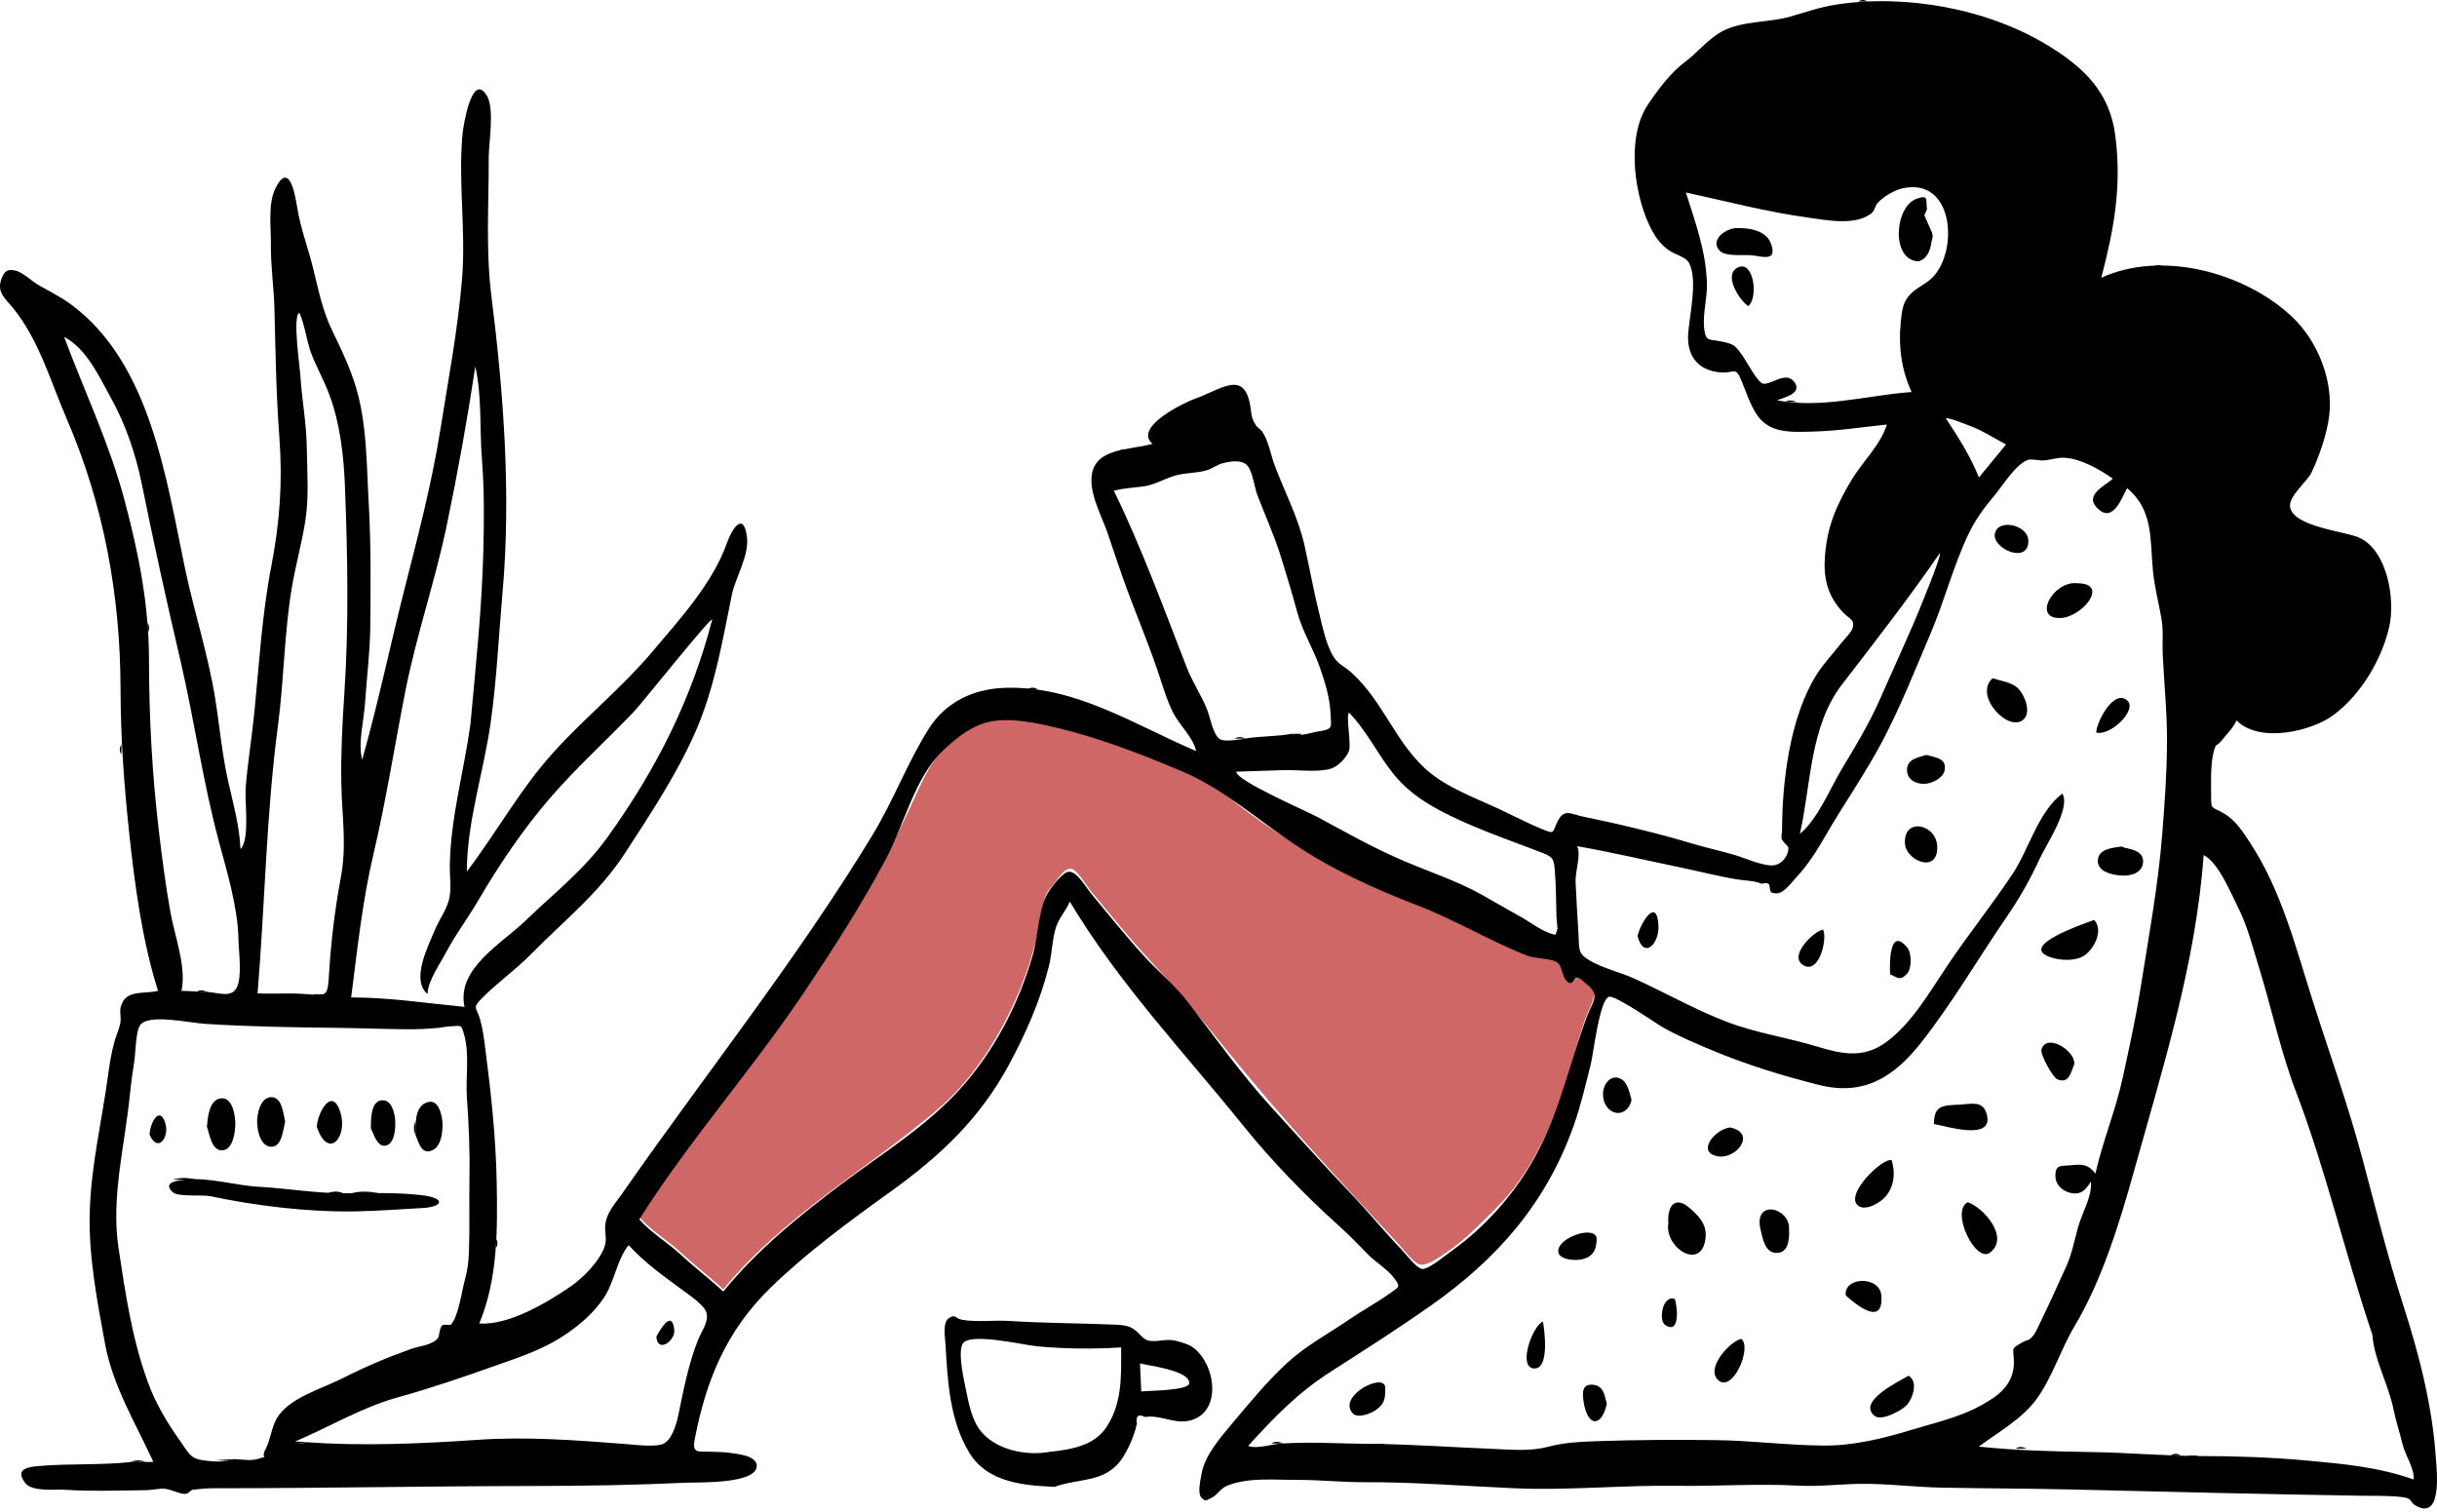 <svg width="287" height="178" viewBox="0 0 287 178" fill="none" xmlns="http://www.w3.org/2000/svg">
<path fill-rule="evenodd" clip-rule="evenodd" d="M75.289 143.332C76.648 144.904 78.656 146.071 80.197 147.509C81.815 149.019 83.57 150.339 85.182 151.831C92.29 143.143 102.027 137.816 110.463 130.607C114.462 127.189 117.408 122.553 119.564 117.795C120.669 115.356 121.486 112.845 122.125 110.247C122.413 109.077 122.694 107.91 122.882 106.724C123.11 105.287 123.169 105.165 124.139 104.043C124.556 103.561 125.364 102.151 126.181 102.306C126.869 102.437 128.127 104.531 128.562 105.048C130.652 107.535 132.678 110.098 134.879 112.489C138.246 116.148 141.311 119.748 144.437 123.625C150.832 131.559 157.73 139.027 164.691 146.491C165.207 147.045 166.411 148.668 167.153 148.887C168.054 149.152 169.52 148.046 170.428 147.427C172.621 145.935 174.348 144.088 176.223 142.238C179.88 138.628 182.356 133.561 184.022 128.74C185.019 125.854 185.668 122.863 186.697 119.987C187.126 118.788 188.098 117.315 187.604 116.271C187.457 115.96 186.522 115.133 186.192 115.07C185.802 114.995 185.151 115.53 185.016 115.493C183.721 115.138 184.44 113.783 183.67 113.054C183.233 112.641 181.013 112.701 180.35 112.474C177.927 111.643 175.753 110.057 173.462 109.11C163.87 105.148 154.162 101.293 145.882 94.822C143.735 93.144 142.308 91.883 139.746 90.799C137.156 89.703 134.553 88.725 131.911 87.769C129.58 86.925 127.237 86.134 124.829 85.529C122.225 84.875 118.531 84.046 115.929 84.888C110.82 86.542 109.17 90.752 107.136 95.193C104.383 101.201 101.055 106.887 97.446 112.417C90.505 123.057 82.063 132.605 75.289 143.332Z" fill="#CF6767"/>
<path fill-rule="evenodd" clip-rule="evenodd" d="M229.157 49.265C229.438 49.122 231.633 50.016 232.001 50.153C233.473 50.699 234.859 51.606 236.246 52.344C235.183 53.637 234.12 54.931 233.058 56.224C232.016 53.669 230.678 51.561 229.157 49.265ZM228.432 65.16C228.794 65.201 225.741 72.536 225.385 73.359C224.088 76.355 222.726 79.321 221.412 82.309C220.139 85.204 218.523 87.868 216.896 90.573C215.504 92.886 214.073 96.476 211.973 98.189C213.299 92.308 213.124 85.546 216.926 80.608C220.868 75.488 224.765 70.489 228.432 65.16ZM75.289 143.593C81.179 134.266 88.552 126.015 94.694 116.854C98.133 111.725 101.48 106.53 104.375 101.07C106.481 97.099 107.79 91.432 111.042 88.396C112.475 87.058 114.006 85.749 115.93 85.149C118.561 84.329 122.185 85.142 124.829 85.79C129.756 86.998 134.568 88.874 139.235 90.844C143.969 92.843 148.007 96.432 152.284 99.316C156.872 102.409 161.838 104.663 166.978 106.636C171.453 108.354 175.435 110.82 179.887 112.549C180.774 112.894 182.584 112.843 183.328 113.293C184.13 113.776 183.814 115.205 184.788 115.732C185.227 115.97 185.373 115.108 185.71 115.122C186.123 115.139 186.499 115.623 186.896 115.93C188.514 117.178 187.523 118.01 186.882 119.728C184.794 125.324 183.672 131.018 180.74 136.302C178.33 140.645 174.88 144.536 170.818 147.411C170.2 147.849 168.186 149.544 167.46 149.431C166.808 149.33 165.479 147.594 165.028 147.123C162.983 144.984 161.113 142.683 159.069 140.541C155.91 137.23 152.869 133.83 149.804 130.474C146.245 126.578 143.096 122.164 139.89 118.001C138.416 116.086 136.518 114.526 134.879 112.75C132.676 110.363 130.652 107.796 128.562 105.309C127.93 104.557 126.87 102.632 125.887 102.654C125.198 102.67 123.984 104.292 123.624 104.8C122.285 106.689 122.291 110.1 121.625 112.458C120 118.207 117.07 123.823 113.052 128.259C109.056 132.671 103.938 135.809 99.212 139.355C94.092 143.197 89.242 147.129 85.182 152.092C83.571 150.6 81.815 149.28 80.197 147.77C78.656 146.332 76.648 145.165 75.289 143.593ZM151.106 169.98C149.961 169.992 148.021 170.696 146.997 170.272C150.036 166.91 152.826 164.025 156.67 161.562C160.66 159.005 164.636 156.471 168.51 153.744C176.319 148.248 182.062 141.73 185.324 132.577C186.164 130.22 186.727 127.748 187.342 125.325C187.673 124.02 188.333 117.916 189.452 117.389C190.115 117.076 195.106 120.584 195.897 121.021C197.746 122.044 199.601 122.836 201.513 123.636C205.622 125.357 209.857 126.669 214.214 127.764C219.438 129.078 222.996 126.905 226.231 122.799C229.903 118.141 232.953 112.886 236.31 107.994C237.837 105.769 239.101 103.548 240.228 101.094C240.966 99.489 243.892 95.157 242.881 93.446C239.997 95.642 238.959 100.009 236.994 102.95C234.545 106.615 231.785 110.07 229.323 113.732C227.253 116.81 225.141 120.541 222.083 122.755C219.392 124.701 216.837 124.103 213.942 123.228C210.433 122.168 206.795 121.645 203.357 120.33C199.635 118.907 196.114 116.889 192.483 115.243C190.791 114.475 188.764 114.039 187.169 113.082C185.794 112.258 185.999 111.823 185.898 110.067C185.78 108.019 185.645 105.97 185.554 103.921C185.493 102.543 186.238 100.676 185.732 99.648C189.855 100.363 193.883 101.32 197.977 102.167C200.218 102.63 202.379 103.204 204.643 103.568C205.506 103.707 206.685 103.703 207.458 104.079C208.074 103.902 208.389 104.014 208.401 104.416C208.43 104.634 208.477 104.849 208.541 105.061C209.805 105.636 210.54 104.403 211.636 103.22C212.989 101.76 214.002 100.116 214.995 98.4C217.214 94.565 219.771 90.957 221.825 87.014C223.918 82.994 225.618 78.689 227.392 74.519C229.02 70.692 230.063 66.554 231.861 62.818C232.664 61.15 233.682 59.771 234.87 58.362C235.85 57.2 237.359 54.692 238.823 54.158C239.21 54.017 240.224 54.254 240.663 54.223C241.54 54.16 242.321 53.838 243.218 53.909C245.16 54.061 247.278 55.289 248.83 56.369C247.827 57.263 245.318 58.349 247.12 59.96C248.869 61.523 249.835 58.719 250.502 57.49C253.645 60.071 253.19 63.629 253.553 67.275C253.743 69.179 254.242 71.053 254.564 72.928C254.795 74.278 254.633 75.674 254.699 77.052C254.868 80.553 255.22 83.904 255.203 87.356C255.185 91.046 254.933 94.609 254.638 98.272C254.141 104.439 253.002 110.609 252.026 116.727C251.476 120.166 250.725 123.507 249.995 126.891C249.166 130.731 247.634 134.368 246.774 138.198C245.899 137.085 245.24 137.08 243.824 137.227C242.734 137.341 242.003 137.081 242.066 138.593C242.108 139.574 242.973 140.323 243.93 140.494C245.178 140.717 245.602 140.095 246.246 139.149C246.396 140.94 245.192 142.812 244.716 144.56C244.265 146.217 243.967 147.842 243.209 149.428C242.47 150.975 241.838 152.501 241.09 154.033C240.746 154.738 240.423 155.454 240.075 156.158C239.899 156.514 239.692 157.004 239.429 157.305C238.812 158.008 238.911 157.667 238.189 158.068C236.617 158.941 237.207 158.724 237.171 160.527C237.135 162.305 236.223 163.612 234.76 164.612C231.657 166.733 228.596 167.323 225.068 168.395C221.781 169.394 218.319 170.251 214.838 170.231C210.575 170.208 206.369 169.649 202.106 169.592C197.403 169.53 192.655 169.555 187.961 169.718C186.028 169.785 184.232 169.871 182.366 170.364C180.198 170.938 178.101 170.711 175.867 170.624C171.101 170.438 166.17 170.069 161.466 170.036C158.079 170.012 154.505 169.776 151.106 169.98ZM27.512 171.828C26.665 172.275 24.765 172.092 23.913 171.967C22.413 171.749 22.252 171.154 21.3 169.816C19.661 167.511 18.331 165.305 17.367 162.636C15.521 157.527 14.768 152.301 13.958 146.957C13.058 141.019 14.702 134.864 15.29 128.967C15.425 127.614 15.61 126.273 15.824 124.93C15.952 124.127 15.985 121.396 16.513 120.701C17.528 119.366 22.248 120.443 24.104 120.564C29.284 120.902 34.498 120.981 39.675 121.04C42.436 121.071 45.212 121.187 47.945 121.208C49.2 121.218 50.428 121.156 51.687 121.034C52.109 120.993 52.52 120.896 52.945 120.873C54.398 120.792 54.289 120.581 54.664 121.868C55.322 124.123 54.816 126.991 54.989 129.331C55.22 132.458 55.345 135.63 55.288 138.763C55.235 141.659 55.334 144.548 55.225 147.45C55.18 148.652 55.049 149.632 54.732 150.78C54.374 152.077 53.979 155.109 53.086 156.007C52.985 156.11 52.226 155.871 52.025 156.126C51.714 156.518 51.771 157.348 51.558 157.601C50.869 158.422 49.443 158.487 48.409 158.856C45.572 159.867 42.97 160.966 40.296 162.33C37.907 163.549 34.054 164.586 32.618 166.991C31.959 168.093 31.87 169.547 31.265 170.684C30.575 171.979 31.955 171.302 30.265 171.828C29.505 172.064 28.292 171.828 27.512 171.828ZM279.389 157.175C279.604 160.167 281.289 163.016 281.876 165.958C282.15 167.335 282.616 168.689 282.939 170.059C283.248 171.372 284.366 172.928 284.253 174.228C280.127 172.758 275.947 172.388 271.634 171.991C267.547 171.615 263.229 171.466 259.176 171.464C255.045 171.462 250.629 171.059 246.376 170.996C241.929 170.931 237.414 170.815 233.031 170.354C235.323 168.657 238.191 167.063 239.883 164.701C241.723 162.133 242.678 158.917 244.297 156.208C247.546 150.771 249.611 144.025 251.314 137.917C254.752 125.587 258.594 113.484 259.52 100.695C261.282 101.597 262.681 105.098 263.563 106.842C264.689 109.068 265.279 111.481 266.011 113.847C267.518 118.72 268.562 123.773 270.407 128.599C273.935 137.826 276.203 147.768 279.389 157.175ZM55.399 85.311C54.636 90.826 53.036 96.412 52.974 101.993C52.961 103.221 53.169 104.584 52.913 105.795C52.64 107.088 51.751 108.23 51.238 109.459C50.423 111.409 48.36 115.406 50.35 117.058C50.39 115.49 51.825 113.499 52.548 112.127C53.637 110.062 55.068 108.173 56.249 106.158C58.721 101.941 61.491 97.814 64.677 94.097C67.78 90.476 71.356 87.263 74.646 83.815C75.635 82.779 83.565 72.808 83.88 72.947C81.421 82.433 77.239 90.687 71.516 98.63C68.71 102.523 65.343 105.085 61.927 108.384C59.083 111.131 53.722 114.068 54.706 118.569C50.259 118.142 45.842 117.459 41.355 117.459C42.093 111.78 42.658 106.192 43.976 100.606C45.471 94.264 46.484 87.733 47.749 81.334C49.041 74.802 51.231 68.478 52.594 61.959C53.899 55.715 55.02 49.484 55.977 43.171C56.767 46.669 56.475 50.511 56.756 54.08C57.042 57.726 57.015 61.305 56.919 64.972C56.743 71.785 56.017 78.515 55.399 85.311ZM36.132 52.832C36.107 49.916 35.542 47.04 35.368 44.131C35.314 43.238 34.426 37.149 35.255 36.831C35.936 38.317 36.095 40.219 36.715 41.779C37.333 43.337 38.161 44.822 38.754 46.39C40.04 49.789 40.484 53.635 40.622 57.248C40.936 65.421 41.098 73.576 40.548 81.749C40.313 85.253 40.132 88.762 40.197 92.272C40.267 96.135 40.859 99.487 40.141 103.318C39.43 107.111 38.983 110.889 38.746 114.738C38.58 117.439 38.513 117.248 35.936 117.058C34.075 116.921 32.196 117.067 30.333 116.982C31.204 106.454 31.346 95.904 32.738 85.416C33.448 80.065 33.467 74.637 34.349 69.306C34.787 66.658 35.523 64.064 35.945 61.413C36.399 58.566 36.176 55.7 36.132 52.832ZM224.601 46.206C219.639 46.636 214.362 48.12 209.276 47.14C210.114 46.801 212.308 46.332 211.321 44.992C210.317 43.629 208.625 45.358 207.624 45.179C207.006 45.069 205.642 42.489 205.262 41.954C204.398 40.74 204.294 40.528 202.741 40.217C201.237 39.916 200.896 40.242 200.705 38.746C200.486 37.026 201.081 35.093 201.022 33.334C200.896 29.547 199.674 26.227 198.537 22.664C203.367 23.715 208.091 24.961 213.03 25.639C215.141 25.928 218.426 26.596 220.344 25.161C220.843 24.788 220.763 24.284 221.171 23.851C221.856 23.125 223.125 22.375 224.096 22.168C230.07 20.896 230.653 29.413 227.659 32.6C226.909 33.398 225.866 33.792 225.098 34.524C224.073 35.5 223.989 36.528 223.84 38.018C223.559 40.811 223.94 43.616 225.132 46.171L224.601 46.206ZM152.103 86.413C150.339 86.748 148.498 86.671 146.73 86.957C146.102 87.058 144.218 87.412 143.666 87.045C142.823 86.484 142.523 84.428 142.124 83.47C141.423 81.785 140.43 80.316 139.761 78.6C137.028 71.593 134.479 64.558 131.174 57.79C132.441 57.461 133.413 57.448 134.69 57.278C136.021 57.1 137.226 56.314 138.496 55.976C139.702 55.655 140.965 55.737 142.16 55.363C142.819 55.157 143.384 54.7 144.033 54.54C145.067 54.286 146.275 54.137 146.89 54.816C147.521 55.513 147.742 57.423 148.085 58.323C148.999 60.72 150.061 63.033 150.826 65.485C151.517 67.697 152.173 69.885 152.781 72.116C153.424 74.472 154.69 76.414 155.461 78.665C156.047 80.378 156.601 82.129 156.689 83.956C156.774 85.738 157.033 85.852 155.251 86.136C154.351 86.28 152.949 86.815 152.103 86.413ZM36.064 169.83C35.605 170.044 35.172 170.015 34.765 169.744C38.748 168.062 42.621 165.729 46.776 164.575C50.673 163.493 54.461 162.2 58.216 160.867C61.267 159.784 64.009 158.941 66.768 157.035C68.442 155.877 69.929 154.576 71.08 152.886C72.361 151.003 72.646 148.324 74.033 146.629C75.905 148.685 78.105 150.242 80.32 151.876C81.086 152.441 82.924 153.674 83.186 154.548C83.517 155.652 82.631 156.708 82.193 157.825C81.07 160.686 80.522 163.546 79.913 166.52C79.669 167.712 79.142 169.504 78.163 170.003C77.271 170.457 74.689 170.127 73.579 170.043C67.791 169.604 62.105 169.155 56.281 169.555C49.692 170.007 42.637 170.319 36.064 169.83ZM24.502 116.817C23.45 116.821 22.422 116.689 21.374 116.689C21.979 113.864 20.565 110.208 20.064 107.389C19.502 104.234 19.075 100.972 18.701 97.793C17.912 91.096 17.555 84.479 17.545 77.733C17.535 71.205 16.347 65.239 14.682 58.964C12.895 52.224 9.968 46.163 7.548 39.663C10.202 41.067 11.672 44.35 13.067 46.861C14.83 50.035 16.005 53.55 16.725 57.113C18.114 63.987 19.637 70.882 21.24 77.745C22.91 84.891 23.891 92.103 25.803 99.19C26.735 102.646 28.003 106.899 28.074 110.463C28.103 111.937 28.547 115.025 27.879 116.306C27.254 117.504 25.872 116.939 24.502 116.817ZM183.304 107.951C183.359 108.685 183.411 109.383 183.542 110.108C182.084 110.094 180.239 108.582 178.989 107.903C177.467 107.076 175.942 106.164 174.453 105.333C171.578 103.728 168.315 102.67 165.245 101.352C161.719 99.837 158.478 98.007 155.106 96.183C153.928 95.547 145.463 91.877 145.605 90.875C147.464 90.813 149.322 90.751 151.181 90.689C152.774 90.636 155.242 90.996 156.768 90.504C157.603 90.234 158.542 89.24 158.857 88.462C159.169 87.692 158.468 84.151 158.876 83.925C160.956 86.049 162.263 88.871 164.123 91.162C166.178 93.694 168.834 95.173 171.761 96.519C174.993 98.005 178.338 99.156 181.641 100.429C183.034 100.966 183.006 101.273 183.127 102.801C183.263 104.508 183.248 106.239 183.304 107.951ZM15.353 172.176C11.849 172.552 8.259 172.337 4.728 172.63C3.443 172.737 1.662 172.896 2.954 174.62C3.768 175.706 6.376 175.358 7.558 175.433C10.734 175.635 14.096 175.527 17.279 175.48C17.948 175.47 18.689 175.271 19.366 175.316C20.148 175.367 21.084 175.929 21.797 175.925C22.236 175.922 22.393 175.459 22.772 175.417C23.597 175.324 24.422 175.256 25.254 175.257C37.833 175.259 50.24 175.006 62.788 174.993C68.788 174.987 74.885 174.883 80.883 174.601C82.142 174.542 89.315 174.8 89.116 172.532C89.014 171.364 86.673 171.199 85.819 171.075C85.186 170.983 84.529 170.998 83.894 170.964C82.21 170.873 81.471 171.279 81.827 169.435C83.175 162.442 85.591 156.662 90.753 151.634C94.974 147.523 100.056 143.793 104.837 140.36C110.642 136.191 115.351 131.806 118.797 125.427C120.81 121.701 122.494 117.893 123.528 113.773C123.9 112.292 123.909 110.606 124.365 109.177C124.716 108.078 125.515 107.308 125.986 106.169C131.762 115.815 139.416 123.885 146.435 132.583C149.788 136.738 153.614 140.685 157.621 144.3C158.81 145.373 159.919 146.493 161.029 147.647C161.957 148.613 163.431 149.472 164.215 150.544C164.967 151.572 164.782 151.523 163.637 152.34C162.124 153.419 160.457 154.316 158.92 155.368C156.464 157.05 153.783 158.472 151.587 160.497C149.211 162.686 147.136 165.222 145.06 167.691C143.676 169.337 141.861 171.449 141.513 173.529C141.397 174.218 140.96 175.92 141.537 176.424C142.031 176.855 141.981 176.692 142.594 176.429C143.397 176.085 143.634 175.294 144.615 174.918C147.125 173.955 150.162 174.285 152.774 174.274C155.387 174.262 158.022 174.555 160.633 174.545C166.597 174.52 172.434 175.003 178.396 175.262C184.728 175.537 191.138 174.877 197.449 174.971C202.125 175.04 206.925 174.69 211.73 174.95C214.202 175.083 216.629 174.774 219.039 174.74C222.195 174.694 225.435 175.123 228.617 175.185C233.841 175.285 239 175.285 244.255 175.41C255.559 175.681 266.802 175.96 278.112 176.139C279.621 176.163 281.272 176.112 282.763 176.282C284.346 176.462 283.529 176.799 284.614 177.368C287.654 178.963 286.952 173.052 286.879 171.89C286.489 165.66 284.907 159.55 283.006 153.635C281.203 148.026 279.739 142.155 278.212 136.424C276.541 130.152 274.363 124.136 272.385 117.926C270.359 111.562 268.709 104.95 265.029 99.308C264.19 98.024 263.324 96.641 261.975 95.831C260.464 94.923 260.399 95.453 260.4 93.791C260.401 92.226 260.304 90.135 260.674 88.641C261.008 87.292 260.956 88.092 261.708 87.123C262.319 86.334 262.959 85.796 263.398 84.838C266.094 87.572 272.265 86.129 274.87 84.161C278.058 81.752 280.486 77.687 281.376 73.816C282.091 70.707 281.214 64.782 277.773 63.287C276.096 62.558 269.935 62.007 269.689 59.632C269.562 58.406 271.73 56.682 272.23 55.628C273.157 53.675 274.048 51.078 274.306 48.937C274.809 44.758 272.912 40.085 269.89 37.263C264.346 32.085 254.593 29.427 247.462 32.712C248.969 26.956 249.878 21.99 249.12 16.003C248.466 10.844 245.422 7.958 241.234 5.388C234.087 1.003 224.369 -0.728 216.197 0.547C214.34 0.837 212.558 1.459 210.839 1.953C208.341 2.672 205.351 2.433 202.992 3.6C201.282 4.446 199.983 6.132 198.482 7.257C196.728 8.571 195.271 10.532 194.053 12.346C191.448 16.224 192.466 23.422 194.646 27.315C195.114 28.15 195.692 28.853 196.465 29.423C197.271 30.016 198.499 30.201 198.914 30.97C199.977 32.94 198.951 37.205 198.81 39.334C198.644 41.807 199.894 43.664 202.698 43.861C204.32 43.976 204.372 43.035 205.148 44.971C205.652 46.226 206.109 47.593 206.835 48.743C208.333 51.114 211.076 50.883 213.574 50.819C216.466 50.744 219.315 50.287 222.209 49.999C221.444 52.448 219.352 54.348 218.046 56.53C216.28 59.48 215.216 61.926 214.929 65.364C214.709 68.005 215.184 70.091 216.992 72.056C217.74 72.87 218.403 72.91 218.217 73.848C218.104 74.421 217.114 75.366 216.764 75.823C215.837 77.031 214.761 78.141 213.945 79.432C210.806 84.399 209.879 91.972 209.871 97.754C209.871 98.019 209.729 98.583 209.846 98.858C209.933 99.06 210.592 99.701 210.601 99.757C210.73 100.5 210.005 101.775 208.868 101.901C207.673 102.033 205.485 101.036 204.373 100.708C202.595 100.184 200.782 99.797 199.008 99.258C196.142 98.389 193.289 97.695 190.376 97.014C189.059 96.706 187.735 96.45 186.414 96.162C184.91 95.834 184.211 95.201 183.434 96.732C182.768 98.046 183.182 98.284 181.569 97.622C179.966 96.964 178.401 96.149 176.836 95.407C174.077 94.098 170.791 92.931 168.411 90.999C164.441 87.775 162.971 82.642 159.171 79.221C158.113 78.269 157.482 78.252 156.813 76.933C156.097 75.521 155.727 73.71 155.351 72.191C154.692 69.531 154.222 66.862 153.624 64.204C152.879 60.894 151.269 57.896 150.094 54.738C149.636 53.508 149.399 51.944 148.661 50.839C148.465 50.545 148.091 50.38 147.939 50.137C147.413 49.304 147.419 49.076 147.283 48.074C146.646 43.391 143.851 45.855 140.797 46.928C139.51 47.381 133.4 50.315 135.733 52.266C132.952 53.073 128.497 52.634 128.534 56.62C128.554 58.663 129.775 60.848 130.431 62.759C131.013 64.457 131.576 66.161 132.168 67.856C133.463 71.568 135.036 75.169 136.3 78.893C136.877 80.59 137.352 82.327 138.155 83.929C138.862 85.342 140.576 86.899 140.858 88.444C133.447 85.282 126.59 80.71 118.293 81.002C114.661 81.129 111.364 82.656 109.358 85.85C106.842 89.854 105.188 94.336 102.729 98.377C93.786 113.075 83.119 126.428 73.301 140.518C72.547 141.601 71.577 142.625 71.315 143.963C71.145 144.836 71.476 145.709 71.271 146.547C70.846 148.29 68.7 150.466 67.245 151.468C64.456 153.388 59.922 156.096 56.441 155.856C58.626 150.606 58.596 144.854 58.495 139.254C58.398 133.935 57.824 128.659 57.141 123.394C56.987 122.203 56.852 121.099 56.51 119.945C56.117 118.62 55.578 118.746 56.754 117.555C58.565 115.722 60.719 114.213 62.545 112.357C66.493 108.344 70.54 105.198 73.648 100.405C76.603 95.846 79.721 91.155 81.909 86.163C84.161 81.023 85.062 75.535 86.18 70.092C86.633 67.884 88.288 65.418 87.955 63.112C87.535 60.197 86.183 62.319 85.633 63.888C83.954 68.676 80.023 72.962 76.766 76.813C73.248 80.973 68.945 84.454 65.272 88.493C61.273 92.892 58.534 97.947 54.978 102.643C54.978 96.815 56.968 90.881 57.782 85.116C58.498 80.042 58.723 74.952 59.175 69.856C60.203 58.279 59.315 46.361 57.872 34.868C57.187 29.409 57.575 24.079 57.555 18.602C57.548 16.859 58.27 12.841 57.35 11.294C55.589 8.331 54.561 14.81 54.472 15.776C53.94 21.53 54.895 27.22 54.407 32.95C53.897 38.933 52.791 44.748 51.849 50.662C50.829 57.066 49.168 63.325 47.578 69.606C45.909 76.2 44.505 82.932 42.649 89.474C42.148 87.417 42.85 84.891 42.989 82.797C43.187 79.8 43.574 76.803 43.607 73.798C43.661 69.009 43.698 64.131 43.427 59.365C43.16 54.666 43.241 49.743 41.8 45.217C41.116 43.069 40.113 40.973 39.132 38.949C37.921 36.453 37.493 34.034 36.823 31.38C36.248 29.107 35.408 26.894 35.026 24.575C34.788 23.134 34.124 18.877 32.473 22.102C31.515 23.974 31.929 26.748 31.902 28.759C31.868 31.337 32.263 33.844 32.323 36.411C32.441 41.447 32.525 46.478 32.901 51.506C33.295 56.781 32.951 61.509 31.947 66.707C30.849 72.397 30.527 78.099 29.958 83.858C29.665 86.832 29.17 89.789 28.931 92.767C28.804 94.344 29.453 98.867 28.323 99.99C28.213 97.258 27.431 94.524 26.837 91.863C26.135 88.71 25.851 85.395 25.333 82.197C24.494 77.015 22.866 72.066 21.789 66.943C19.569 56.381 17.724 42.807 8.42 35.894C7.203 34.989 5.865 34.321 4.549 33.577C3.804 33.156 2.698 32.065 1.845 31.875C0.915 31.667 0.527 31.829 0.149 32.908C-0.376 34.413 0.585 35.116 1.483 36.209C4.591 39.991 5.918 44.839 7.837 49.274C12.23 59.431 14.174 70.144 14.197 81.122C14.208 86.87 14.605 92.413 15.218 98.125C15.877 104.273 16.746 110.775 18.613 116.689C16.74 117.109 14.708 116.483 14.199 118.66C14.075 119.195 14.3 119.827 14.162 120.524C14.028 121.2 13.705 121.873 13.514 122.539C13.119 123.916 12.91 125.274 12.718 126.687C11.975 132.15 10.7 137.346 10.564 142.885C10.439 148.005 11.442 153.192 12.365 158.214C13.296 163.272 15.964 167.583 18.065 172.157C17.161 172.157 16.257 172.166 15.353 172.176Z" fill="black"/>
<path fill-rule="evenodd" clip-rule="evenodd" d="M134.254 160.549C135.251 160.831 140.061 161.363 140.06 162.872C140.059 163.777 135.255 163.759 134.405 163.858C134.355 162.755 134.305 161.652 134.254 160.549ZM123.637 170.964C120.865 171.491 117.103 170.75 115.331 168.306C114.503 167.165 114.11 165.428 113.841 164.065C113.583 162.767 112.789 159.526 113.329 158.309C113.993 156.814 120.362 158.377 122.216 158.548C125.452 158.847 128.797 158.882 132.035 158.671C132.035 162.014 132.206 165.272 130.24 168.15C128.821 170.226 126.157 170.716 123.637 170.964ZM124.194 175.093C127.206 173.991 130.368 174.708 132.329 171.474C132.827 170.654 133.246 169.772 133.547 168.861C133.694 168.462 133.808 168.053 133.889 167.634C133.736 166.733 134.066 166.479 134.88 166.872C136.476 166.561 138.227 167.657 139.908 167.334C143.986 166.551 143.245 160.709 140.509 158.687C139.968 158.287 139.428 158.176 138.809 157.979C137.445 157.544 136.706 158.029 135.459 157.906C134.45 157.806 134.173 156.749 133.089 156.283C132.38 155.979 131.395 156.002 130.649 155.971C126.745 155.811 122.83 155.812 118.901 155.558C117.069 155.439 115.09 155.73 113.295 155.417C112.455 155.27 112.576 154.71 111.78 155.201C110.956 155.709 111.312 157.588 111.353 158.337C111.594 162.67 111.852 167.316 114.173 171.104C116.296 174.57 120.474 174.924 124.194 175.093Z" fill="black"/>
<path fill-rule="evenodd" clip-rule="evenodd" d="M283.247 176.287C282.278 176.277 281.309 176.266 280.344 176.256C281.314 176.267 282.281 176.277 283.247 176.287Z" fill="black"/>
<path fill-rule="evenodd" clip-rule="evenodd" d="M14.191 83.912C14.193 82.982 14.195 82.051 14.197 81.122C14.195 82.053 14.193 82.983 14.191 83.912Z" fill="black"/>
<path fill-rule="evenodd" clip-rule="evenodd" d="M260.671 87.735C260.674 88.641 260.677 89.548 260.68 90.453C260.677 89.545 260.674 88.64 260.671 87.735Z" fill="black"/>
<path fill-rule="evenodd" clip-rule="evenodd" d="M180.128 175.259C179.357 175.26 178.586 175.261 177.819 175.263C178.591 175.263 179.359 175.261 180.128 175.259Z" fill="black"/>
<path fill-rule="evenodd" clip-rule="evenodd" d="M226.935 175.074C226.164 175.077 225.394 175.079 224.626 175.082C225.398 175.08 226.167 175.077 226.935 175.074Z" fill="black"/>
<path fill-rule="evenodd" clip-rule="evenodd" d="M58.393 137.42C58.427 138.032 58.461 138.644 58.495 139.254C58.461 138.642 58.427 138.031 58.393 137.42Z" fill="black"/>
<path fill-rule="evenodd" clip-rule="evenodd" d="M15.352 172.175C15.948 172.169 16.544 172.163 17.14 172.157C16.541 171.907 15.945 171.918 15.352 172.175Z" fill="black"/>
<path fill-rule="evenodd" clip-rule="evenodd" d="M68.243 174.885C67.815 174.879 67.388 174.872 66.964 174.865C67.393 174.871 67.818 174.878 68.243 174.885Z" fill="black"/>
<path fill-rule="evenodd" clip-rule="evenodd" d="M14.423 91.464C14.412 91.001 14.402 90.539 14.391 90.078C14.402 90.541 14.412 91.002 14.423 91.464Z" fill="black"/>
<path fill-rule="evenodd" clip-rule="evenodd" d="M54.407 32.95C54.442 32.473 54.477 31.996 54.513 31.52C54.477 31.997 54.442 32.474 54.407 32.95Z" fill="black"/>
<path fill-rule="evenodd" clip-rule="evenodd" d="M14.211 85.734C14.206 85.256 14.2 84.778 14.194 84.302C14.2 84.78 14.206 85.257 14.211 85.734Z" fill="black"/>
<path fill-rule="evenodd" clip-rule="evenodd" d="M148.671 174.292C148.291 174.298 147.911 174.303 147.534 174.308C147.914 174.302 148.293 174.297 148.671 174.292Z" fill="black"/>
<path fill-rule="evenodd" clip-rule="evenodd" d="M50.748 175.072C50.377 175.079 50.005 175.087 49.637 175.094C50.01 175.087 50.379 175.079 50.748 175.072Z" fill="black"/>
<path fill-rule="evenodd" clip-rule="evenodd" d="M10.607 141.446C10.634 141.026 10.661 140.607 10.687 140.188C10.66 140.607 10.634 141.026 10.607 141.446Z" fill="black"/>
<path fill-rule="evenodd" clip-rule="evenodd" d="M17.278 175.48C16.976 175.478 16.673 175.476 16.374 175.475C16.678 175.478 16.978 175.479 17.278 175.48Z" fill="black"/>
<path fill-rule="evenodd" clip-rule="evenodd" d="M58.493 175.091C58.193 175.084 57.894 175.076 57.597 175.069C57.898 175.077 58.196 175.084 58.493 175.091Z" fill="black"/>
<path fill-rule="evenodd" clip-rule="evenodd" d="M125.827 174.862C125.497 174.86 125.167 174.859 124.841 174.856C125.171 174.858 125.499 174.86 125.827 174.862Z" fill="black"/>
<path fill-rule="evenodd" clip-rule="evenodd" d="M201.866 174.861C201.553 174.863 201.239 174.866 200.929 174.868C201.244 174.866 201.555 174.864 201.866 174.861Z" fill="black"/>
<path fill-rule="evenodd" clip-rule="evenodd" d="M220.364 174.912C220.044 174.894 219.725 174.876 219.408 174.858C219.729 174.876 220.046 174.894 220.364 174.912Z" fill="black"/>
<path fill-rule="evenodd" clip-rule="evenodd" d="M131.803 53.115C132.279 53.074 132.754 53.033 133.23 52.992C132.754 53.025 132.25 52.744 131.803 53.115Z" fill="black"/>
<path fill-rule="evenodd" clip-rule="evenodd" d="M10.562 172.356C11.031 172.309 11.5 172.261 11.969 172.214C11.499 172.261 11.031 172.309 10.562 172.356Z" fill="black"/>
<path fill-rule="evenodd" clip-rule="evenodd" d="M43.274 56.003C43.305 56.414 43.337 56.825 43.369 57.234C43.337 56.823 43.305 56.413 43.274 56.003Z" fill="black"/>
<path fill-rule="evenodd" clip-rule="evenodd" d="M14.094 73.134C14.062 72.745 14.03 72.355 13.998 71.967C14.03 72.357 14.062 72.746 14.094 73.134Z" fill="black"/>
<path fill-rule="evenodd" clip-rule="evenodd" d="M43.46 62.377C43.494 62.787 43.528 63.197 43.562 63.605C43.528 63.195 43.494 62.785 43.46 62.377Z" fill="black"/>
<path fill-rule="evenodd" clip-rule="evenodd" d="M14.293 88.859C14.296 88.462 14.299 88.066 14.301 87.671C14.045 88.066 14.056 88.461 14.293 88.859Z" fill="black"/>
<path fill-rule="evenodd" clip-rule="evenodd" d="M58.387 145.79C58.391 146.188 58.394 146.585 58.398 146.981C58.661 146.58 58.608 146.184 58.387 145.79Z" fill="black"/>
<path fill-rule="evenodd" clip-rule="evenodd" d="M28.495 99.818C28.541 99.416 28.587 99.014 28.632 98.613C28.586 99.016 28.541 99.417 28.495 99.818Z" fill="black"/>
<path fill-rule="evenodd" clip-rule="evenodd" d="M276.01 62.905C276.321 63.316 276.745 63.034 277.114 63.084C276.746 63.024 276.378 62.965 276.01 62.905Z" fill="black"/>
<path fill-rule="evenodd" clip-rule="evenodd" d="M122.253 155.843C122.646 155.844 123.039 155.844 123.432 155.845C123.039 155.844 122.646 155.843 122.253 155.843Z" fill="black"/>
<path fill-rule="evenodd" clip-rule="evenodd" d="M59.492 64.593C59.456 64.927 59.419 65.261 59.382 65.594C59.419 65.26 59.456 64.926 59.492 64.593Z" fill="black"/>
<path fill-rule="evenodd" clip-rule="evenodd" d="M253.632 31.409C254.027 31.417 254.421 31.424 254.816 31.432C254.426 31.202 254.032 31.136 253.632 31.409Z" fill="black"/>
<path fill-rule="evenodd" clip-rule="evenodd" d="M43.47 68.156C43.496 68.507 43.522 68.857 43.547 69.206C43.521 68.855 43.496 68.506 43.47 68.156Z" fill="black"/>
<path fill-rule="evenodd" clip-rule="evenodd" d="M54.301 25.146C54.27 24.827 54.24 24.508 54.209 24.19C54.24 24.51 54.27 24.828 54.301 25.146Z" fill="black"/>
<path fill-rule="evenodd" clip-rule="evenodd" d="M57.404 24.146C57.435 24.492 57.466 24.839 57.497 25.184C57.466 24.837 57.435 24.491 57.404 24.146Z" fill="black"/>
<path fill-rule="evenodd" clip-rule="evenodd" d="M228.951 1C229.353 1.049 229.755 1.098 230.156 1.146C229.754 1.097 229.353 1.049 228.951 1Z" fill="black"/>
<path fill-rule="evenodd" clip-rule="evenodd" d="M257.977 31.685C258.389 31.727 258.801 31.769 259.213 31.811C258.801 31.769 258.389 31.727 257.977 31.685Z" fill="black"/>
<path fill-rule="evenodd" clip-rule="evenodd" d="M31.994 32.7C31.968 32.378 31.943 32.055 31.918 31.735C31.943 32.057 31.969 32.379 31.994 32.7Z" fill="black"/>
<path fill-rule="evenodd" clip-rule="evenodd" d="M271.512 85.907C271.274 85.91 271.037 85.913 270.803 85.917C271.042 85.913 271.277 85.91 271.512 85.907Z" fill="black"/>
<path fill-rule="evenodd" clip-rule="evenodd" d="M57.392 125.697C57.416 126.054 57.44 126.41 57.463 126.766C57.439 126.409 57.416 126.053 57.392 125.697Z" fill="black"/>
<path fill-rule="evenodd" clip-rule="evenodd" d="M33.164 56.222C33.174 55.877 33.183 55.534 33.193 55.191C33.183 55.535 33.174 55.878 33.164 56.222Z" fill="black"/>
<path fill-rule="evenodd" clip-rule="evenodd" d="M218.835 0.186C219.202 0.186 219.568 0.186 219.934 0.186C219.567 -0.065 219.201 -0.059 218.835 0.186Z" fill="black"/>
<path fill-rule="evenodd" clip-rule="evenodd" d="M121.032 81.166C121.433 81.177 121.834 81.187 122.235 81.197C121.841 80.918 121.439 80.912 121.032 81.166Z" fill="black"/>
<path fill-rule="evenodd" clip-rule="evenodd" d="M85.966 174.278C85.728 174.283 85.49 174.288 85.256 174.294C85.495 174.289 85.731 174.283 85.966 174.278Z" fill="black"/>
<path fill-rule="evenodd" clip-rule="evenodd" d="M77.009 174.696C76.772 174.688 76.534 174.679 76.3 174.671C76.538 174.68 76.774 174.688 77.009 174.696Z" fill="black"/>
<path fill-rule="evenodd" clip-rule="evenodd" d="M217.191 174.861C216.943 174.868 216.695 174.874 216.451 174.88C216.7 174.874 216.945 174.868 217.191 174.861Z" fill="black"/>
<path fill-rule="evenodd" clip-rule="evenodd" d="M10.813 137.465C10.848 137.125 10.883 136.784 10.919 136.445C10.883 136.786 10.848 137.125 10.813 137.465Z" fill="black"/>
<path fill-rule="evenodd" clip-rule="evenodd" d="M43.167 80.122C43.139 80.446 43.111 80.77 43.083 81.092C43.111 80.768 43.139 80.445 43.167 80.122Z" fill="black"/>
<path fill-rule="evenodd" clip-rule="evenodd" d="M30.716 74.555C30.754 74.212 30.793 73.868 30.831 73.525C30.793 73.87 30.754 74.212 30.716 74.555Z" fill="black"/>
<path fill-rule="evenodd" clip-rule="evenodd" d="M215.181 175.066C214.931 175.062 214.681 175.058 214.434 175.055C214.685 175.059 214.933 175.063 215.181 175.066Z" fill="black"/>
<path fill-rule="evenodd" clip-rule="evenodd" d="M124.194 175.093C123.951 175.082 123.708 175.072 123.468 175.061C123.712 175.072 123.953 175.083 124.194 175.093Z" fill="black"/>
<path fill-rule="evenodd" clip-rule="evenodd" d="M32.748 49.454C32.76 49.106 32.77 48.758 32.781 48.41C32.77 48.758 32.759 49.106 32.748 49.454Z" fill="black"/>
<path fill-rule="evenodd" clip-rule="evenodd" d="M238.872 175.294C238.628 175.292 238.385 175.29 238.144 175.288C238.389 175.291 238.63 175.292 238.872 175.294Z" fill="black"/>
<path fill-rule="evenodd" clip-rule="evenodd" d="M32.85 175.29C32.6 175.293 32.349 175.295 32.102 175.298C32.353 175.296 32.602 175.293 32.85 175.29Z" fill="black"/>
<path fill-rule="evenodd" clip-rule="evenodd" d="M27.439 175.261C27.197 175.278 26.956 175.295 26.717 175.312C26.96 175.295 27.2 175.278 27.439 175.261Z" fill="black"/>
<path fill-rule="evenodd" clip-rule="evenodd" d="M25.254 175.256C25.008 175.263 24.761 175.271 24.518 175.276C24.765 175.269 25.009 175.263 25.254 175.256Z" fill="black"/>
<path fill-rule="evenodd" clip-rule="evenodd" d="M14.033 75.936C14.05 75.594 14.066 75.251 14.082 74.909C14.065 75.252 14.05 75.594 14.033 75.936Z" fill="black"/>
<path fill-rule="evenodd" clip-rule="evenodd" d="M179.392 170.766C178.642 170.727 177.893 170.688 177.143 170.649C177.893 170.688 178.642 170.727 179.392 170.766Z" fill="black"/>
<path fill-rule="evenodd" clip-rule="evenodd" d="M224.601 46.206C223.951 46.263 223.3 46.32 222.65 46.376C223.301 46.319 223.951 46.263 224.601 46.206Z" fill="black"/>
<path fill-rule="evenodd" clip-rule="evenodd" d="M40.937 74.487C40.916 75.108 40.896 75.729 40.875 76.348C40.896 75.727 40.916 75.107 40.937 74.487Z" fill="black"/>
<path fill-rule="evenodd" clip-rule="evenodd" d="M27.512 171.827C26.833 171.869 26.154 171.91 25.475 171.951C26.159 171.982 26.852 172.177 27.512 171.827Z" fill="black"/>
<path fill-rule="evenodd" clip-rule="evenodd" d="M31.531 98.408C31.526 97.816 31.52 97.224 31.516 96.633C31.521 97.225 31.526 97.817 31.531 98.408Z" fill="black"/>
<path fill-rule="evenodd" clip-rule="evenodd" d="M33.269 117.011C32.673 117.018 32.077 117.027 31.481 117.034C32.077 117.026 32.673 117.018 33.269 117.011Z" fill="black"/>
<path fill-rule="evenodd" clip-rule="evenodd" d="M183.26 106.601C183.275 107.053 183.29 107.504 183.304 107.953C183.289 107.501 183.275 107.051 183.26 106.601Z" fill="black"/>
<path fill-rule="evenodd" clip-rule="evenodd" d="M23.352 87.494C23.377 87.944 23.401 88.392 23.425 88.839C23.4 88.39 23.376 87.942 23.352 87.494Z" fill="black"/>
<path fill-rule="evenodd" clip-rule="evenodd" d="M36.064 169.829C35.63 169.8 35.197 169.771 34.764 169.743C35.09 170.004 35.418 170.025 36.064 169.829Z" fill="black"/>
<path fill-rule="evenodd" clip-rule="evenodd" d="M38.965 111.132C38.935 111.616 38.905 112.1 38.876 112.582C38.906 112.098 38.935 111.615 38.965 111.132Z" fill="black"/>
<path fill-rule="evenodd" clip-rule="evenodd" d="M201.037 34.733C201.032 34.265 201.028 33.798 201.023 33.332C201.027 33.8 201.032 34.266 201.037 34.733Z" fill="black"/>
<path fill-rule="evenodd" clip-rule="evenodd" d="M38.44 117.108L36.825 117.073C37.358 117.331 37.897 117.34 38.44 117.108Z" fill="black"/>
<path fill-rule="evenodd" clip-rule="evenodd" d="M23.535 120.558C23.917 120.562 24.297 120.565 24.676 120.569C24.294 120.566 23.915 120.562 23.535 120.558Z" fill="black"/>
<path fill-rule="evenodd" clip-rule="evenodd" d="M163.048 170.015C162.52 170.022 161.993 170.029 161.466 170.036C161.997 170.302 162.525 170.34 163.048 170.015Z" fill="black"/>
<path fill-rule="evenodd" clip-rule="evenodd" d="M40.751 78.474C40.725 78.96 40.699 79.446 40.672 79.93C40.699 79.444 40.725 78.959 40.751 78.474Z" fill="black"/>
<path fill-rule="evenodd" clip-rule="evenodd" d="M211.59 47.347C211.139 47.125 210.684 47.087 210.224 47.323C210.68 47.331 211.135 47.339 211.59 47.347Z" fill="black"/>
<path fill-rule="evenodd" clip-rule="evenodd" d="M55.511 84.084C55.473 84.494 55.436 84.904 55.399 85.312C55.436 84.902 55.473 84.493 55.511 84.084Z" fill="black"/>
<path fill-rule="evenodd" clip-rule="evenodd" d="M17.394 74.522C17.626 74.121 17.618 73.722 17.383 73.326C17.387 73.725 17.39 74.124 17.394 74.522Z" fill="black"/>
<path fill-rule="evenodd" clip-rule="evenodd" d="M40.677 60.602C40.677 61.008 40.677 61.413 40.677 61.818C40.677 61.411 40.677 61.007 40.677 60.602Z" fill="black"/>
<path fill-rule="evenodd" clip-rule="evenodd" d="M24.502 116.817C24.038 116.675 23.573 116.473 23.111 116.822C23.575 116.82 24.039 116.819 24.502 116.817Z" fill="black"/>
<path fill-rule="evenodd" clip-rule="evenodd" d="M238.66 170.584C238.232 170.396 237.805 170.297 237.383 170.598C237.809 170.593 238.235 170.588 238.66 170.584Z" fill="black"/>
<path fill-rule="evenodd" clip-rule="evenodd" d="M151.105 169.98C150.648 169.78 150.191 169.67 149.739 169.994C150.195 169.989 150.65 169.985 151.105 169.98Z" fill="black"/>
<path fill-rule="evenodd" clip-rule="evenodd" d="M252.996 110.762C252.962 111.176 252.927 111.589 252.893 112.001C252.928 111.587 252.962 111.175 252.996 110.762Z" fill="black"/>
<path fill-rule="evenodd" clip-rule="evenodd" d="M146.73 86.957C146.28 86.793 145.831 86.708 145.389 86.981C145.836 86.973 146.283 86.965 146.73 86.957Z" fill="black"/>
<path fill-rule="evenodd" clip-rule="evenodd" d="M40.758 99.259C40.733 99.663 40.708 100.067 40.683 100.47C40.708 100.066 40.733 99.663 40.758 99.259Z" fill="black"/>
<path fill-rule="evenodd" clip-rule="evenodd" d="M253.287 62.809C253.325 63.134 253.362 63.46 253.399 63.783C253.362 63.457 253.325 63.133 253.287 62.809Z" fill="black"/>
<path fill-rule="evenodd" clip-rule="evenodd" d="M279.389 157.175C279.412 157.492 279.435 157.808 279.458 158.123C279.434 157.806 279.412 157.49 279.389 157.175Z" fill="black"/>
<path fill-rule="evenodd" clip-rule="evenodd" d="M31.331 101.397C31.356 101.07 31.381 100.742 31.407 100.416C31.381 100.744 31.356 101.071 31.331 101.397Z" fill="black"/>
<path fill-rule="evenodd" clip-rule="evenodd" d="M183.412 109.388C183.337 109.627 183.262 109.865 183.187 110.104C183.688 110.225 183.763 109.986 183.412 109.388Z" fill="black"/>
<path fill-rule="evenodd" clip-rule="evenodd" d="M153.325 86.418C152.918 86.416 152.51 86.415 152.102 86.413C152.509 86.606 152.917 86.739 153.325 86.418Z" fill="black"/>
<path fill-rule="evenodd" clip-rule="evenodd" d="M252.768 112.719C252.754 113.08 252.74 113.442 252.727 113.802C252.741 113.44 252.754 113.08 252.768 112.719Z" fill="black"/>
<path fill-rule="evenodd" clip-rule="evenodd" d="M54.522 116.528C54.507 116.86 54.492 117.193 54.477 117.524C54.492 117.19 54.507 116.859 54.522 116.528Z" fill="black"/>
<path fill-rule="evenodd" clip-rule="evenodd" d="M256.808 171.384C256.421 171.128 256.033 171.15 255.645 171.38C256.032 171.382 256.42 171.383 256.808 171.384Z" fill="black"/>
<path fill-rule="evenodd" clip-rule="evenodd" d="M246.622 58.162C246.601 58.502 246.58 58.841 246.559 59.179C246.579 58.839 246.601 58.5 246.622 58.162Z" fill="black"/>
<path fill-rule="evenodd" clip-rule="evenodd" d="M258.82 171.419C258.418 171.421 258.016 171.423 257.614 171.424C258.018 171.699 258.419 171.712 258.82 171.419Z" fill="black"/>
<path fill-rule="evenodd" clip-rule="evenodd" d="M36.132 52.832C36.129 52.487 36.126 52.142 36.123 51.798C36.126 52.143 36.129 52.487 36.132 52.832Z" fill="black"/>
<path fill-rule="evenodd" clip-rule="evenodd" d="M220.76 46.8C220.376 46.85 219.991 46.9 219.606 46.95C219.991 46.9 220.376 46.85 220.76 46.8Z" fill="black"/>
<path fill-rule="evenodd" clip-rule="evenodd" d="M254.708 76.57C254.702 76.892 254.697 77.214 254.691 77.535C254.696 77.212 254.702 76.891 254.708 76.57Z" fill="black"/>
<path fill-rule="evenodd" clip-rule="evenodd" d="M33.542 76.523C33.563 76.195 33.584 75.867 33.605 75.54C33.584 75.869 33.563 76.196 33.542 76.523Z" fill="black"/>
<path fill-rule="evenodd" clip-rule="evenodd" d="M123.267 171.035C122.792 171.078 122.317 171.121 121.843 171.163C122.318 171.12 122.792 171.078 123.267 171.035Z" fill="black"/>
<path fill-rule="evenodd" clip-rule="evenodd" d="M124.853 158.746C125.11 158.75 125.366 158.754 125.62 158.76C125.363 158.756 125.108 158.751 124.853 158.746Z" fill="black"/>
<path fill-rule="evenodd" clip-rule="evenodd" d="M124.831 170.847C124.433 170.886 124.035 170.925 123.637 170.964C124.035 170.925 124.433 170.886 124.831 170.847Z" fill="black"/>
<path fill-rule="evenodd" clip-rule="evenodd" d="M196.479 144.035C195.961 146.963 200.51 149.825 200.871 145.664C201.003 144.143 199.985 143.073 198.846 142.143C197.229 140.823 196.325 142.087 196.479 144.035Z" fill="black"/>
<path fill-rule="evenodd" clip-rule="evenodd" d="M246.621 108.324C245.549 108.762 237.362 111.43 241.614 112.772C242.74 113.127 244.442 113.18 245.418 112.555C246.592 111.801 247.776 109.579 246.621 108.324Z" fill="black"/>
<path fill-rule="evenodd" clip-rule="evenodd" d="M244.606 68.685C241.827 68.362 239.266 72.927 242.692 72.778C245.186 72.67 248.54 68.685 244.606 68.685Z" fill="black"/>
<path fill-rule="evenodd" clip-rule="evenodd" d="M234.664 79.876C232.344 81.901 236.645 86.432 238.353 84.678C239.225 83.783 238.42 81.853 237.701 81.103C236.962 80.334 235.648 80.19 234.664 79.876Z" fill="black"/>
<path fill-rule="evenodd" clip-rule="evenodd" d="M227.756 132.364C229.126 132.582 235.151 134.55 233.894 130.974C233.415 129.611 232.078 130.015 230.857 130.078C228.887 130.179 227.756 130.084 227.756 132.364Z" fill="black"/>
<path fill-rule="evenodd" clip-rule="evenodd" d="M231.725 141.574C229.674 142.671 232.672 148.811 234.371 147.505C236.73 145.692 233.504 142.126 231.725 141.574Z" fill="black"/>
<path fill-rule="evenodd" clip-rule="evenodd" d="M222.78 136.638C221.783 136.231 217.082 140.753 218.871 142.011C219.788 142.656 221.526 141.55 222.079 140.884C223.116 139.634 223.21 138.092 222.78 136.638Z" fill="black"/>
<path fill-rule="evenodd" clip-rule="evenodd" d="M249.902 99.678C248.883 99.846 247.123 99.898 247.057 101.331C247 102.59 248.578 102.997 249.689 103.096C250.842 103.198 252.368 102.873 252.39 101.424C252.413 99.86 249.939 99.954 249.902 99.678Z" fill="black"/>
<path fill-rule="evenodd" clip-rule="evenodd" d="M224.768 162.004C223.683 162.663 218.62 165.036 220.79 166.75C221.602 167.391 224.064 166.066 224.619 165.393C225.28 164.589 225.926 162.706 224.768 162.004Z" fill="black"/>
<path fill-rule="evenodd" clip-rule="evenodd" d="M210.693 144.788C210.85 142.169 206.432 141.126 207.348 144.844C207.606 145.892 207.856 147.483 209.152 147.544C210.684 147.615 210.739 145.803 210.693 144.788Z" fill="black"/>
<path fill-rule="evenodd" clip-rule="evenodd" d="M224.342 99.247C224.311 101.234 228.118 102.986 228.147 99.837C228.174 97.023 224.2 96.199 224.342 99.247Z" fill="black"/>
<path fill-rule="evenodd" clip-rule="evenodd" d="M226.856 88.9C225.918 89.202 224.672 89.358 224.589 90.549C224.501 91.811 225.673 92.372 226.727 92.301C227.592 92.243 228.871 91.603 229.028 90.665C229.258 89.288 227.915 89.198 226.856 88.9Z" fill="black"/>
<path fill-rule="evenodd" clip-rule="evenodd" d="M244.297 125.273C244.313 123.633 241.028 121.663 240.423 123.565C240.229 124.174 241.778 126.903 242.293 127.108C243.656 127.648 243.846 126.388 244.297 125.273Z" fill="black"/>
<path fill-rule="evenodd" clip-rule="evenodd" d="M217.376 152.558C218.486 153.551 221.816 156.343 221.567 152.595C221.408 150.202 217.083 150.327 217.376 152.558Z" fill="black"/>
<path fill-rule="evenodd" clip-rule="evenodd" d="M163.12 163.267C162.756 161.691 157.546 164.425 159.284 166.415C159.868 167.083 161.394 166.478 161.98 166.082C163.141 165.299 163.167 164.575 163.12 163.267Z" fill="black"/>
<path fill-rule="evenodd" clip-rule="evenodd" d="M192.148 129.542C191.945 128.839 191.719 127.597 191.049 127.149C189.837 126.338 188.781 127.561 188.781 128.851C188.781 131.256 191.518 132.014 192.148 129.542Z" fill="black"/>
<path fill-rule="evenodd" clip-rule="evenodd" d="M205.061 157.662C203.708 157.972 200.696 161.261 202.443 162.602C204.124 163.893 206.36 158.644 205.061 157.662Z" fill="black"/>
<path fill-rule="evenodd" clip-rule="evenodd" d="M203.773 132.772C202.034 132.91 199.644 135.727 202.347 136.175C204.462 136.525 206.921 133.462 203.773 132.772Z" fill="black"/>
<path fill-rule="evenodd" clip-rule="evenodd" d="M188.027 145.733C187.591 144.263 183.277 145.838 183.52 147.455C183.648 148.315 185.412 148.517 186.339 148.29C187.704 147.955 188.058 147.06 188.027 145.733Z" fill="black"/>
<path fill-rule="evenodd" clip-rule="evenodd" d="M238.874 63.674C238.842 61.774 235.193 61 234.925 62.914C234.684 64.644 238.919 66.484 238.874 63.674Z" fill="black"/>
<path fill-rule="evenodd" clip-rule="evenodd" d="M189.233 165.304C188.97 164.349 188.856 163.2 187.663 163.074C186.297 162.93 186.338 163.977 186.498 165.063C186.935 168.016 188.604 168.163 189.233 165.304Z" fill="black"/>
<path fill-rule="evenodd" clip-rule="evenodd" d="M246.87 86.273C248.773 86.702 252.258 83.037 250.128 82.251C248.627 81.696 246.87 85.167 246.87 86.273Z" fill="black"/>
<path fill-rule="evenodd" clip-rule="evenodd" d="M222.602 114.738C223.57 115.194 223.793 115.471 224.537 114.722C225.185 114.071 225.156 112.255 224.6 111.577C222.471 108.981 222.521 113.687 222.602 114.738Z" fill="black"/>
<path fill-rule="evenodd" clip-rule="evenodd" d="M214.701 109.473C213.691 109.601 210.691 112.448 212.253 113.579C214.168 114.965 215.251 110.623 214.701 109.473Z" fill="black"/>
<path fill-rule="evenodd" clip-rule="evenodd" d="M192.851 110.222C193.585 113.049 195.417 111.147 195.314 109.008C195.147 105.582 193.248 108.566 192.851 110.222Z" fill="black"/>
<path fill-rule="evenodd" clip-rule="evenodd" d="M181.71 155.623C180.468 156.137 178.782 160.885 180.556 161.14C182.549 161.425 181.885 156.612 181.71 155.623Z" fill="black"/>
<path fill-rule="evenodd" clip-rule="evenodd" d="M197.22 152.956C195.799 152.477 195.278 155.474 196.104 156.031C197.921 157.256 197.538 153.664 197.22 152.956Z" fill="black"/>
<path fill-rule="evenodd" clip-rule="evenodd" d="M210.694 144.788C210.712 145.186 210.729 145.584 210.748 145.979C210.73 145.581 210.712 145.184 210.694 144.788Z" fill="black"/>
<path fill-rule="evenodd" clip-rule="evenodd" d="M163.12 163.267C163.134 163.675 163.149 164.083 163.165 164.489C163.15 164.08 163.135 163.674 163.12 163.267Z" fill="black"/>
<path fill-rule="evenodd" clip-rule="evenodd" d="M188.027 145.733C188.035 146.079 188.043 146.425 188.052 146.769C188.044 146.422 188.035 146.077 188.027 145.733Z" fill="black"/>
<path fill-rule="evenodd" clip-rule="evenodd" d="M30.838 139.775C27.891 139.681 24.605 138.572 21.709 138.925C20.912 139.022 19.078 139.223 20.354 140.405C20.965 140.97 23.889 140.678 24.774 140.865C30.183 142.011 36.324 142.749 41.871 142.654C44.468 142.609 47.083 142.401 49.679 142.264C52.272 142.127 52.527 141.073 49.609 140.738C46.578 140.39 43.468 140.519 40.422 140.515C37.22 140.511 34.033 139.989 30.838 139.775Z" fill="black"/>
<path fill-rule="evenodd" clip-rule="evenodd" d="M24.369 132.677C24.653 133.484 24.902 135.337 25.988 135.459C27.51 135.629 27.762 133.016 27.706 132.06C27.638 130.906 27.223 128.99 25.79 129.39C24.578 129.727 24.457 131.753 24.369 132.677Z" fill="black"/>
<path fill-rule="evenodd" clip-rule="evenodd" d="M33.583 132.085C33.361 131.221 33.251 129.272 32.029 129.205C30.662 129.132 30.271 131.163 30.281 132.136C30.29 133.06 30.631 134.805 31.719 135.018C33.195 135.307 33.327 133.073 33.583 132.085Z" fill="black"/>
<path fill-rule="evenodd" clip-rule="evenodd" d="M48.928 133.636C49.37 134.675 49.663 136.107 51.034 135.398C52.093 134.85 52.241 132.641 52.041 131.629C51.834 130.581 51.395 129.378 50.191 129.85C48.802 130.394 48.943 132.492 48.928 133.636Z" fill="black"/>
<path fill-rule="evenodd" clip-rule="evenodd" d="M37.307 132.677C38.613 136.636 40.996 133.957 40.091 131.001C39.145 127.912 37.427 130.912 37.307 132.677Z" fill="black"/>
<path fill-rule="evenodd" clip-rule="evenodd" d="M43.672 132.873C44.034 133.57 44.42 135.074 45.398 134.915C46.596 134.721 46.635 132.414 46.503 131.555C46.389 130.803 46.051 129.55 45.048 129.566C43.598 129.59 43.695 131.97 43.672 132.873Z" fill="black"/>
<path fill-rule="evenodd" clip-rule="evenodd" d="M17.618 133.633C18.59 135.814 19.927 133.935 19.499 132.386C18.865 130.088 17.673 132.124 17.618 133.633Z" fill="black"/>
<path fill-rule="evenodd" clip-rule="evenodd" d="M41.429 140.518C42.491 140.514 43.553 140.51 44.615 140.506C43.552 140.306 42.49 140.228 41.429 140.518Z" fill="black"/>
<path fill-rule="evenodd" clip-rule="evenodd" d="M20.328 138.915C21.249 138.922 22.17 138.927 23.09 138.933C22.171 138.657 21.25 138.651 20.328 138.915Z" fill="black"/>
<path fill-rule="evenodd" clip-rule="evenodd" d="M48.928 133.636C48.934 133.107 48.941 132.578 48.948 132.05C48.675 132.576 48.694 133.105 48.928 133.636Z" fill="black"/>
<path fill-rule="evenodd" clip-rule="evenodd" d="M43.149 142.643C42.722 142.647 42.294 142.65 41.871 142.654C42.299 142.65 42.724 142.647 43.149 142.643Z" fill="black"/>
<path fill-rule="evenodd" clip-rule="evenodd" d="M50.328 142.264C49.895 142.264 49.462 142.264 49.032 142.264C49.466 142.264 49.897 142.264 50.328 142.264Z" fill="black"/>
<path fill-rule="evenodd" clip-rule="evenodd" d="M46.778 140.564C47.38 140.613 47.982 140.662 48.584 140.712C47.982 140.662 47.38 140.613 46.778 140.564Z" fill="black"/>
<path fill-rule="evenodd" clip-rule="evenodd" d="M38.639 140.511C39.233 140.512 39.827 140.514 40.422 140.515C39.828 140.264 39.233 140.257 38.639 140.511Z" fill="black"/>
<path fill-rule="evenodd" clip-rule="evenodd" d="M43.671 132.873C43.686 132.321 43.7 131.77 43.714 131.219C43.7 131.771 43.685 132.322 43.671 132.873Z" fill="black"/>
<path fill-rule="evenodd" clip-rule="evenodd" d="M52.041 131.629C52.044 132.167 52.047 132.705 52.052 133.24C52.048 132.702 52.045 132.165 52.041 131.629Z" fill="black"/>
<path fill-rule="evenodd" clip-rule="evenodd" d="M27.46 139.575C27.985 139.623 28.511 139.67 29.036 139.717C28.51 139.67 27.985 139.623 27.46 139.575Z" fill="black"/>
<path fill-rule="evenodd" clip-rule="evenodd" d="M17.618 133.633C17.635 133.163 17.652 132.693 17.669 132.224C17.651 132.694 17.635 133.163 17.618 133.633Z" fill="black"/>
<path fill-rule="evenodd" clip-rule="evenodd" d="M39.974 142.658C39.608 142.651 39.242 142.645 38.88 142.638C39.247 142.645 39.61 142.652 39.974 142.658Z" fill="black"/>
<path fill-rule="evenodd" clip-rule="evenodd" d="M24.369 132.677C24.401 132.339 24.433 132.001 24.465 131.664C24.433 132.003 24.401 132.34 24.369 132.677Z" fill="black"/>
<path fill-rule="evenodd" clip-rule="evenodd" d="M37.308 132.677C37.331 132.33 37.355 131.983 37.378 131.637C37.355 131.984 37.331 132.33 37.308 132.677Z" fill="black"/>
<path fill-rule="evenodd" clip-rule="evenodd" d="M225.935 30.774C227.374 30.396 227.643 28.375 227.412 27.133C227.15 26.535 226.888 25.936 226.626 25.338C226.728 25.117 226.831 24.895 226.933 24.674C226.801 23.442 227.138 22.906 225.721 23.405C223.09 24.333 222.67 30.679 225.935 30.774Z" fill="black"/>
<path fill-rule="evenodd" clip-rule="evenodd" d="M204.641 26.865C203.455 26.772 201.303 28.152 202.483 29.487C203.213 30.314 205.622 29.923 206.604 30.096C207.907 30.325 209.267 30.638 208.562 28.686C208.008 27.154 206.031 26.825 204.641 26.865Z" fill="black"/>
<path fill-rule="evenodd" clip-rule="evenodd" d="M205.888 36.045C207.092 35.08 206.554 30.683 204.722 31.474C202.838 32.288 204.883 35.411 205.888 36.045Z" fill="black"/>
<path fill-rule="evenodd" clip-rule="evenodd" d="M227.412 27.133C227.412 27.596 227.413 28.058 227.413 28.519C227.664 28.055 227.657 27.594 227.412 27.133Z" fill="black"/>
<path fill-rule="evenodd" clip-rule="evenodd" d="M225.935 30.774C225.69 30.767 225.444 30.76 225.202 30.753C225.448 30.761 225.692 30.767 225.935 30.774Z" fill="black"/>
<path fill-rule="evenodd" clip-rule="evenodd" d="M77.299 157.401C77.411 159.401 79.559 157.923 79.407 156.584C79.13 154.156 77.757 156.556 77.299 157.401Z" fill="black"/>
</svg>
